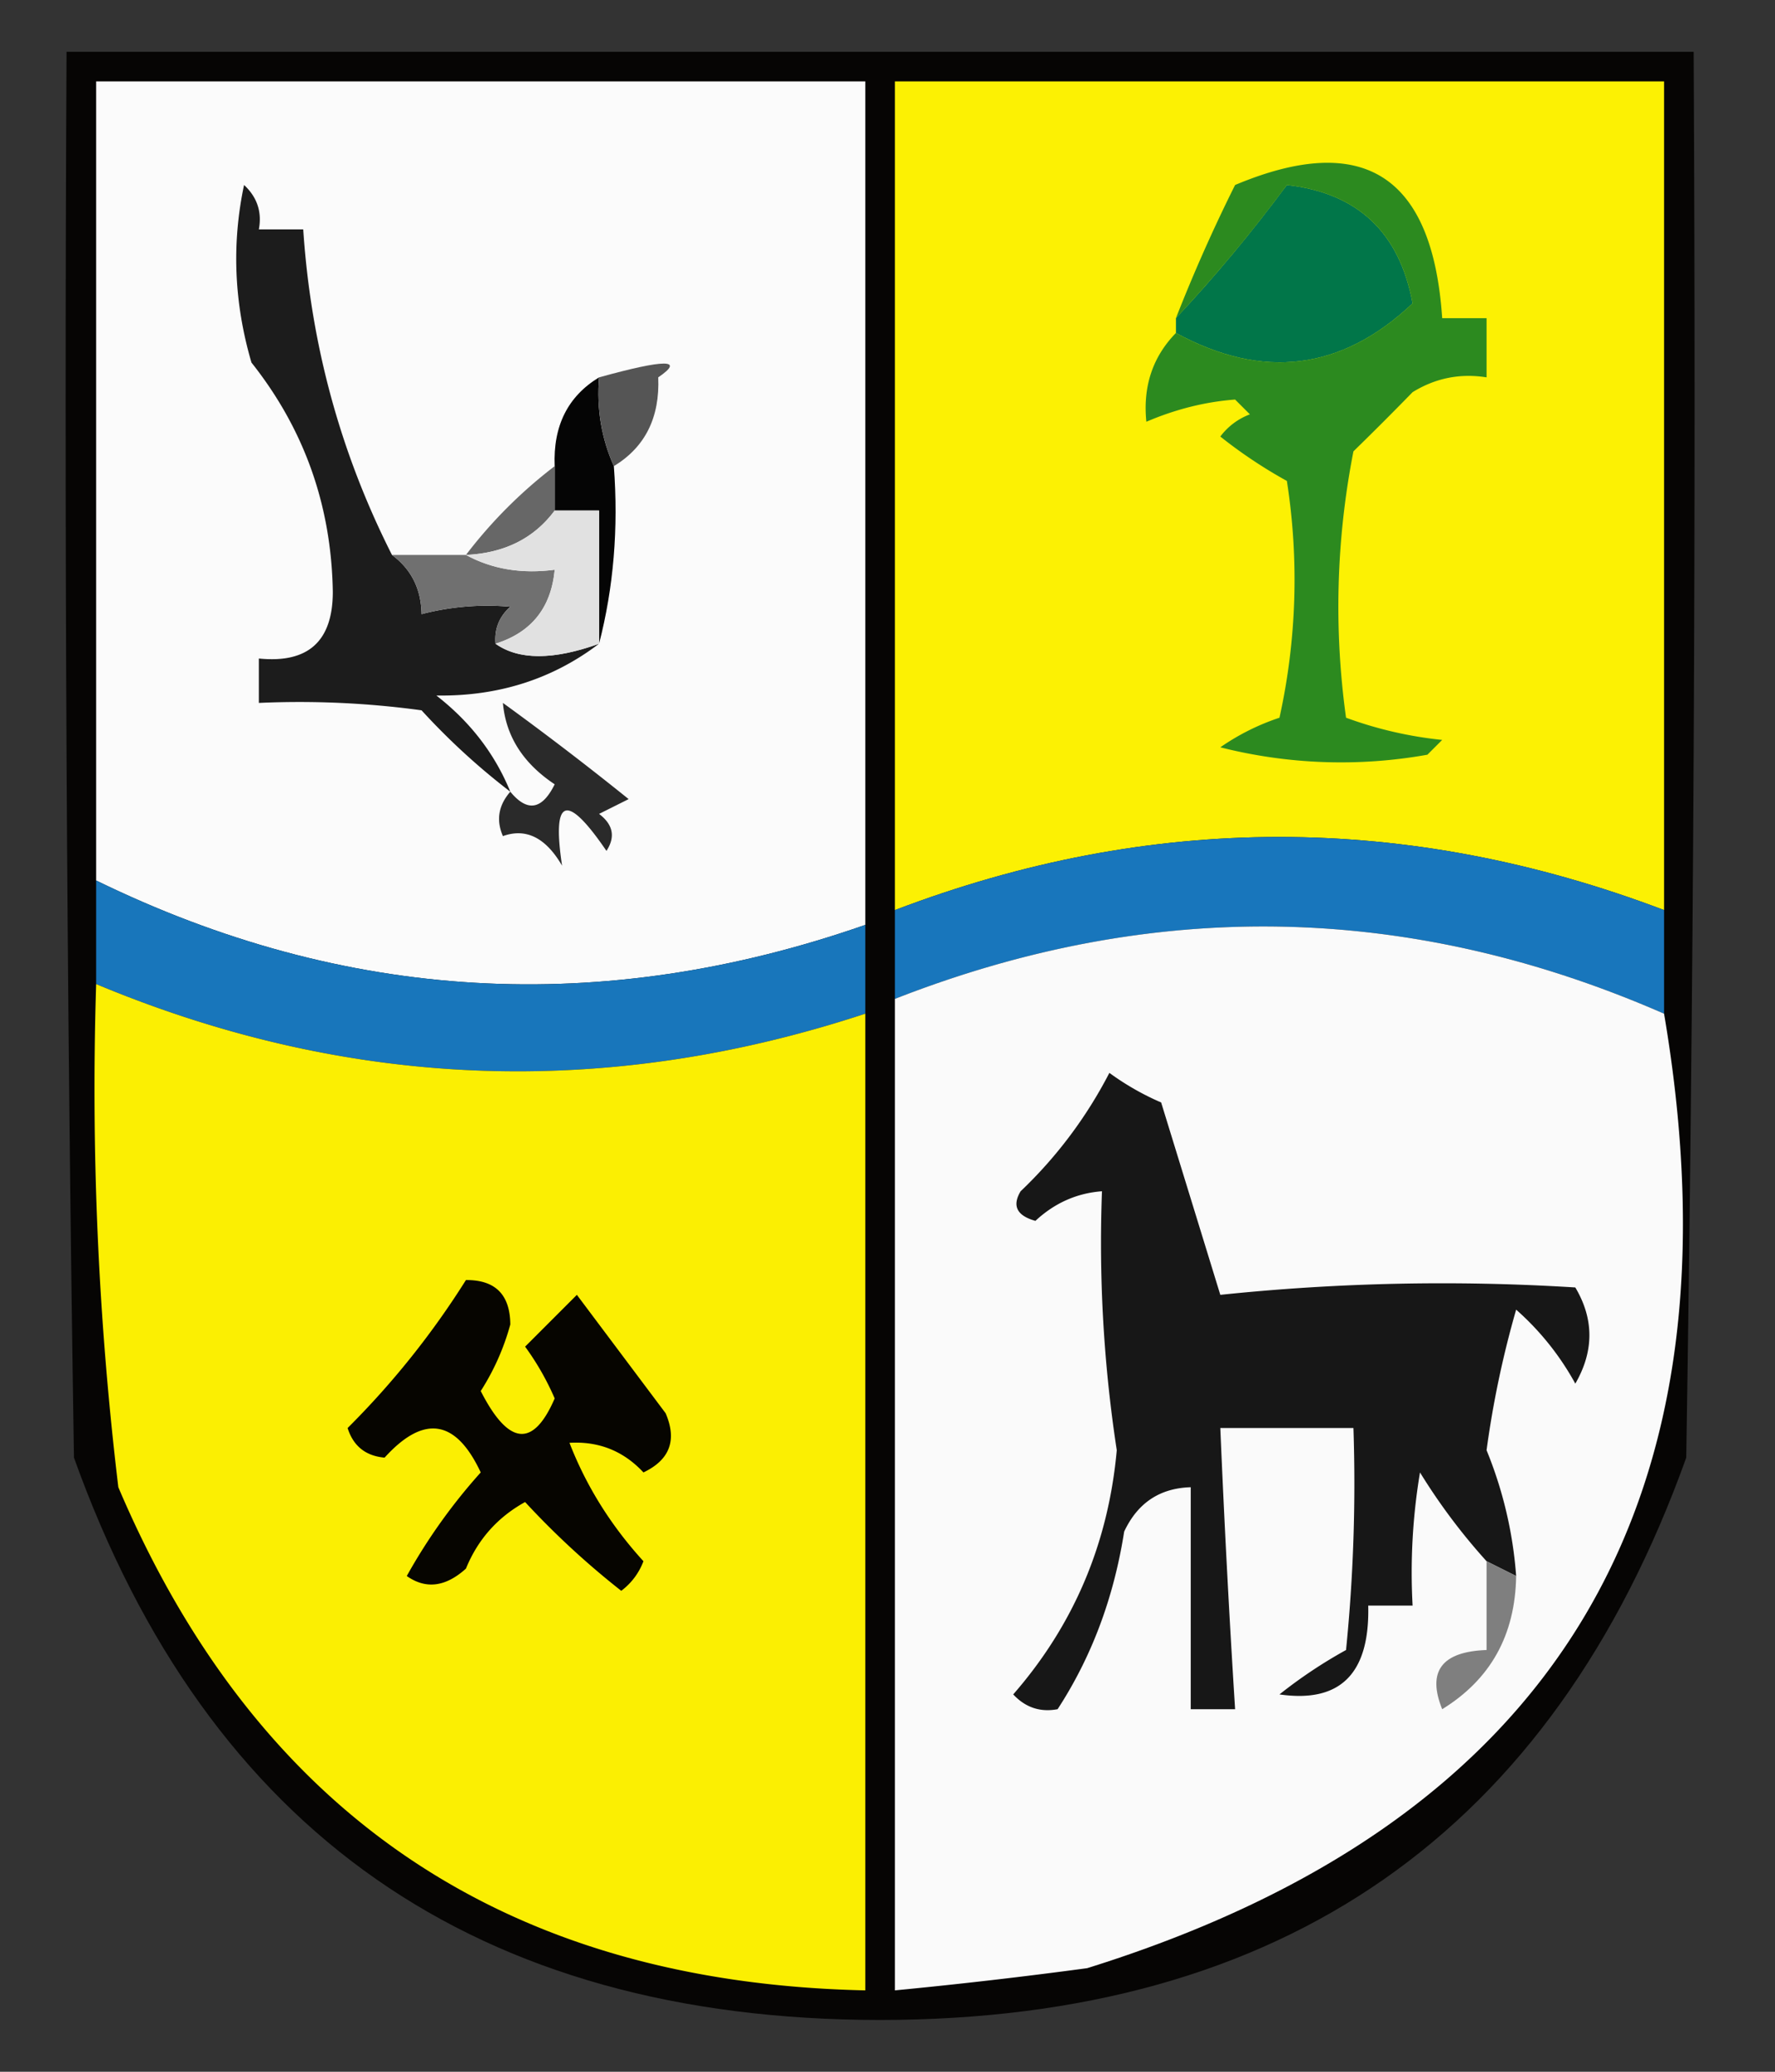 <svg xmlns="http://www.w3.org/2000/svg" width="120" height="140" style="shape-rendering:geometricPrecision;text-rendering:geometricPrecision;image-rendering:optimizeQuality;fill-rule:evenodd;clip-rule:evenodd"><rect width="100%" height="100%" fill="#333333" stroke="none"/><path style="opacity:.938" fill="#040302" d="M4.5 3.5h110c.167 31.668 0 63.335-.5 95-9.081 25.319-27.248 37.985-54.5 38-27.252-.015-45.42-12.681-54.5-38-.5-31.665-.667-63.332-.5-95z"/><path style="opacity:1" fill="#fbfbfb" d="M58.5 62.5c-17.828 6.219-35.161 5.219-52-3v-54h52v57z"/><path style="opacity:1" fill="#fcf103" d="M112.5 61.5c-17.37-6.588-34.703-6.588-52 0v-56h52v56z"/><path style="opacity:1" fill="#2c8a1f" d="M79.5 22.5c5.877 3.2 11.21 2.533 16-2-.886-4.796-3.719-7.463-8.5-8a101.325 101.325 0 0 1-7.5 9 109.193 109.193 0 0 1 4-9c8.686-3.645 13.353-.645 14 9h3v4c-1.788-.285-3.455.048-5 1a220.529 220.529 0 0 1-4 4 54.56 54.56 0 0 0-.5 18 26.692 26.692 0 0 0 6.5 1.5l-1 1a33.227 33.227 0 0 1-14-.5 15.681 15.681 0 0 1 4-2 43.226 43.226 0 0 0 .5-16 32.367 32.367 0 0 1-4.5-3 4.452 4.452 0 0 1 2-1.5l-1-1c-2.019.152-4.019.652-6 1.5-.241-2.386.425-4.386 2-6z"/><path style="opacity:1" fill="#017649" d="M79.5 22.5v-1c2.636-2.81 5.136-5.81 7.5-9 4.781.537 7.614 3.204 8.5 8-4.79 4.533-10.123 5.2-16 2z"/><path style="opacity:1" fill="#050505" d="M40.5 25.5c-.175 2.12.159 4.12 1 6 .317 4.202-.017 8.202-1 12v-9h-3v-3c-.114-2.716.886-4.716 3-6z"/><path style="opacity:1" fill="#555" d="M41.5 31.5c-.841-1.88-1.175-3.88-1-6 4.49-1.241 5.824-1.241 4 0 .114 2.716-.886 4.716-3 6z"/><path style="opacity:1" fill="#676767" d="M37.5 31.5v3c-1.395 1.88-3.395 2.88-6 3a31.81 31.81 0 0 1 6-6z"/><path style="opacity:1" fill="#1c1c1c" d="M26.5 37.5c1.306.967 1.973 2.3 2 4a17.64 17.64 0 0 1 6-.5c-.752.67-1.086 1.504-1 2.5 1.57 1.113 3.903 1.113 7 0-3.155 2.398-6.822 3.564-11 3.5 2.29 1.777 3.957 3.944 5 6.5a46.142 46.142 0 0 1-6-5.5 60.94 60.94 0 0 0-11-.5v-3c3.33.337 4.996-1.163 5-4.5-.093-5.831-1.927-10.998-5.5-15.5-1.178-4.02-1.344-8.02-.5-12 .886.825 1.219 1.825 1 3h3c.515 7.788 2.515 15.121 6 22z"/><path style="opacity:1" fill="#707070" d="M26.5 37.5h5c1.765.961 3.765 1.295 6 1-.238 2.569-1.571 4.235-4 5-.086-.996.248-1.83 1-2.5a17.64 17.64 0 0 0-6 .5c-.027-1.7-.694-3.033-2-4z"/><path style="opacity:1" fill="#e1e1e1" d="M37.5 34.5h3v9c-3.097 1.113-5.43 1.113-7 0 2.429-.765 3.762-2.431 4-5-2.235.295-4.235-.039-6-1 2.605-.12 4.605-1.12 6-3z"/><path style="opacity:1" fill="#2a2a2a" d="M34.5 53.5c1.148 1.395 2.148 1.228 3-.5-2.138-1.422-3.305-3.255-3.5-5.5a212.951 212.951 0 0 1 8.5 6.5l-2 1c.95.718 1.117 1.55.5 2.5-2.698-3.954-3.698-3.62-3 1-1.101-1.894-2.434-2.56-4-2-.47-1.077-.303-2.077.5-3z"/><path style="opacity:1" fill="#1876bc" d="M112.5 61.5v7c-17.184-7.51-34.517-7.843-52-1v-6c17.297-6.588 34.63-6.588 52 0z"/><path style="opacity:1" fill="#1876bb" d="M6.5 59.5c16.839 8.219 34.172 9.219 52 3v6c-17.588 5.791-34.922 5.124-52-2v-7z"/><path style="opacity:1" fill="#fafafa" d="M112.5 68.5c5.627 33.13-7.373 54.63-39 64.5a345.587 345.587 0 0 1-13 1.5v-67c17.483-6.843 34.816-6.51 52 1z"/><path style="opacity:1" fill="#fbef02" d="M6.5 66.5c17.078 7.124 34.412 7.791 52 2v66c-24.247-.526-41.08-11.86-50.5-34a225.626 225.626 0 0 1-1.5-34z"/><path style="opacity:1" fill="#171717" d="m102.5 106.5-2-1a40.775 40.775 0 0 1-4.5-6 40.939 40.939 0 0 0-.5 9h-3c.111 4.595-1.889 6.595-6 6a32.367 32.367 0 0 1 4.5-3c.5-4.989.666-9.989.5-15h-9c.267 6.338.6 12.671 1 19h-3v-15c-2.092.061-3.592 1.061-4.5 3-.701 4.471-2.201 8.471-4.5 12-1.175.219-2.175-.114-3-1 4.093-4.693 6.427-10.193 7-16.5a92.6 92.6 0 0 1-1-17.5c-1.7.126-3.2.793-4.5 2-1.257-.35-1.59-1.016-1-2a30.088 30.088 0 0 0 6-8 18.088 18.088 0 0 0 3.5 2c1.342 4.357 2.675 8.69 4 13 7.988-.833 15.988-1 24-.5 1.269 2.138 1.269 4.305 0 6.5a18.54 18.54 0 0 0-4-5 66.5 66.5 0 0 0-2 9.5 27.716 27.716 0 0 1 2 8.5z"/><path style="opacity:1" fill="#060500" d="M31.5 86.5c1.984-.016 2.984.984 3 3a16.238 16.238 0 0 1-2 4.5c1.882 3.688 3.549 3.854 5 .5a18.088 18.088 0 0 0-2-3.5l3.5-3.5 6 8c.783 1.819.283 3.152-1.5 4-1.35-1.45-3.017-2.117-5-2 1.136 2.925 2.803 5.592 5 8a4.451 4.451 0 0 1-1.5 2 55.779 55.779 0 0 1-6.5-6c-1.861 1.028-3.195 2.528-4 4.5-1.377 1.241-2.71 1.408-4 .5a38.434 38.434 0 0 1 5-7c-1.68-3.593-3.847-3.926-6.5-1-1.28-.114-2.113-.78-2.5-2a56.707 56.707 0 0 0 8-10z"/><path style="opacity:1" fill="#7f7f7f" d="m100.5 105.5 2 1c-.061 3.986-1.727 6.986-5 9-1.034-2.557-.034-3.891 3-4v-6z"/></svg>